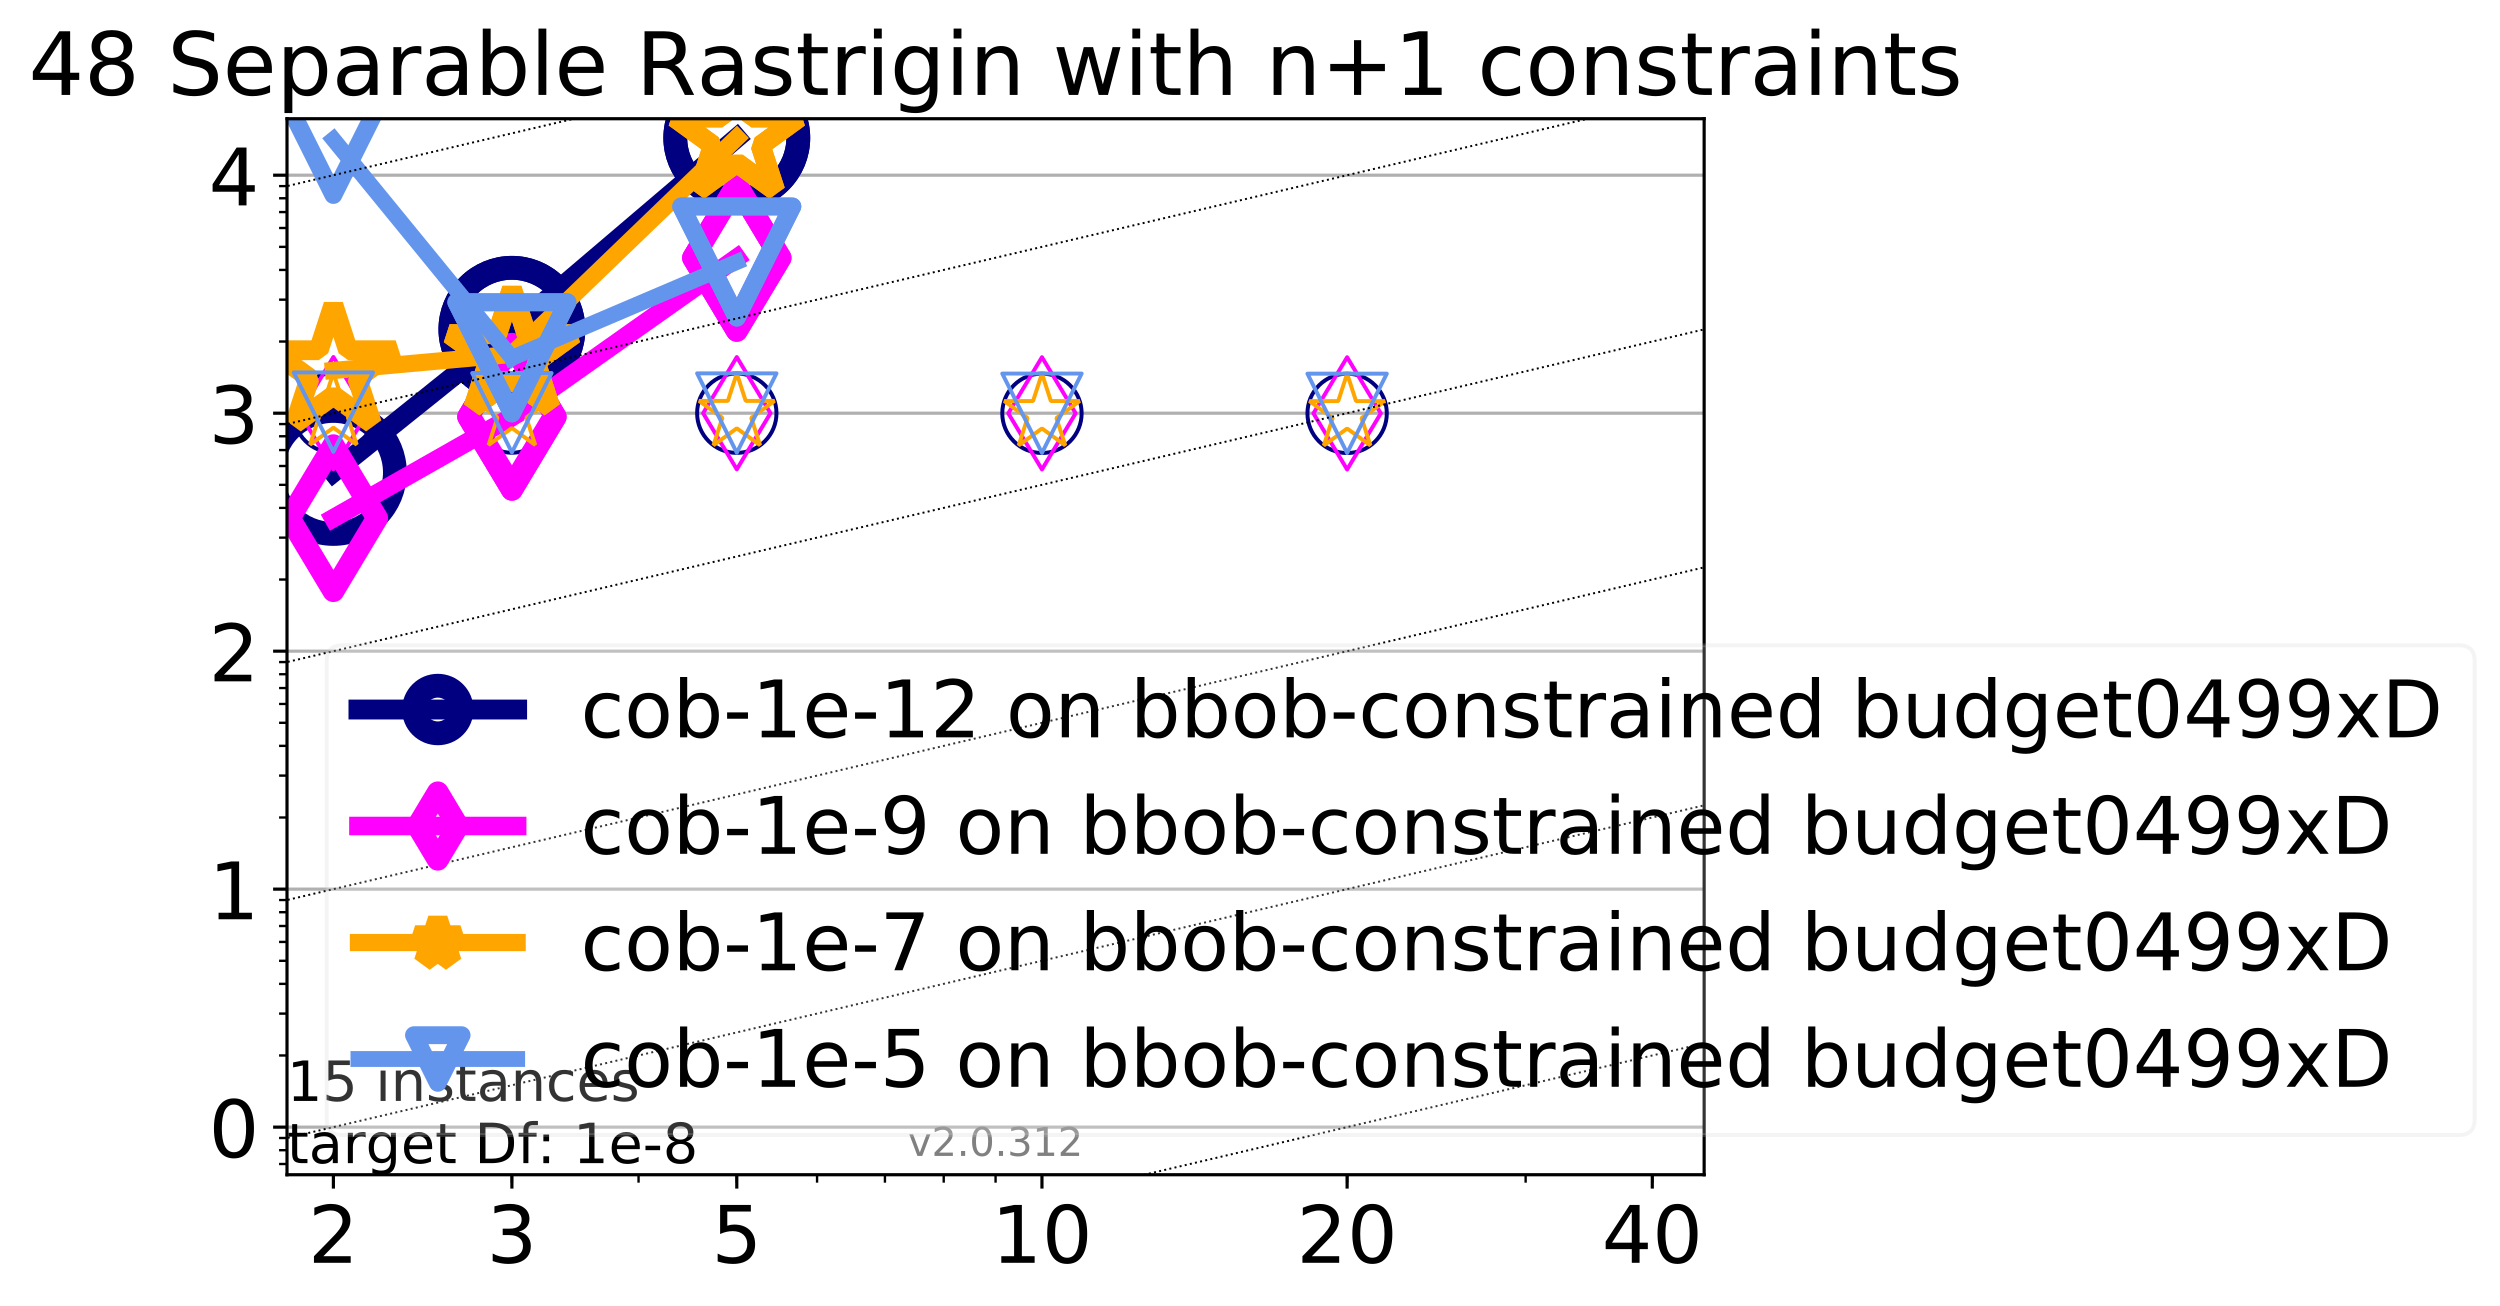 <?xml version="1.0" encoding="utf-8" standalone="no"?>
<!DOCTYPE svg PUBLIC "-//W3C//DTD SVG 1.1//EN"
  "http://www.w3.org/Graphics/SVG/1.1/DTD/svg11.dtd">
<!-- Created with matplotlib (http://matplotlib.org/) -->
<svg height="329pt" version="1.1" viewBox="0 0 630 329" width="630pt" xmlns="http://www.w3.org/2000/svg" xmlns:xlink="http://www.w3.org/1999/xlink">
 <defs>
  <style type="text/css">
*{stroke-linecap:butt;stroke-linejoin:round;}
  </style>
 </defs>
 <g id="figure_1">
  <g id="patch_1">
   <path d="M 0 329.585 
L 630.824 329.585 
L 630.824 0 
L 0 0 
z
" style="fill:#ffffff;"/>
  </g>
  <g id="axes_1">
   <g id="patch_2">
    <path d="M 72.324 296.029 
L 429.444 296.029 
L 429.444 29.917 
L 72.324 29.917 
z
" style="fill:#ffffff;"/>
   </g>
   <g id="matplotlib.axis_1">
    <g id="xtick_1">
     <g id="line2d_1">
      <defs>
       <path d="M 0 0 
L 0 3.5 
" id="m3b5ef3f540" style="stroke:#000000;stroke-width:0.8;"/>
      </defs>
      <g>
       <use style="stroke:#000000;stroke-width:0.8;" x="84.014" xlink:href="#m3b5ef3f540" y="296.029"/>
      </g>
     </g>
     <g id="text_1">
      <!-- 2 -->
      <defs>
       <path d="M 19.188 8.297 
L 53.609 8.297 
L 53.609 0 
L 7.328 0 
L 7.328 8.297 
Q 12.938 14.109 22.625 23.891 
Q 32.328 33.688 34.812 36.531 
Q 39.547 41.844 41.422 45.531 
Q 43.312 49.219 43.312 52.781 
Q 43.312 58.594 39.234 62.25 
Q 35.156 65.922 28.609 65.922 
Q 23.969 65.922 18.812 64.312 
Q 13.672 62.703 7.812 59.422 
L 7.812 69.391 
Q 13.766 71.781 18.938 73 
Q 24.125 74.219 28.422 74.219 
Q 39.75 74.219 46.484 68.547 
Q 53.219 62.891 53.219 53.422 
Q 53.219 48.922 51.531 44.891 
Q 49.859 40.875 45.406 35.406 
Q 44.188 33.984 37.641 27.219 
Q 31.109 20.453 19.188 8.297 
z
" id="DejaVuSans-32"/>
      </defs>
      <g transform="translate(77.651 318.225)scale(0.2 -0.2)">
       <use xlink:href="#DejaVuSans-32"/>
      </g>
     </g>
    </g>
    <g id="xtick_2">
     <g id="line2d_2">
      <g>
       <use style="stroke:#000000;stroke-width:0.8;" x="128.998" xlink:href="#m3b5ef3f540" y="296.029"/>
      </g>
     </g>
     <g id="text_2">
      <!-- 3 -->
      <defs>
       <path d="M 40.578 39.312 
Q 47.656 37.797 51.625 33 
Q 55.609 28.219 55.609 21.188 
Q 55.609 10.406 48.188 4.484 
Q 40.766 -1.422 27.094 -1.422 
Q 22.516 -1.422 17.656 -0.516 
Q 12.797 0.391 7.625 2.203 
L 7.625 11.719 
Q 11.719 9.328 16.594 8.109 
Q 21.484 6.891 26.812 6.891 
Q 36.078 6.891 40.938 10.547 
Q 45.797 14.203 45.797 21.188 
Q 45.797 27.641 41.281 31.266 
Q 36.766 34.906 28.719 34.906 
L 20.219 34.906 
L 20.219 43.016 
L 29.109 43.016 
Q 36.375 43.016 40.234 45.922 
Q 44.094 48.828 44.094 54.297 
Q 44.094 59.906 40.109 62.906 
Q 36.141 65.922 28.719 65.922 
Q 24.656 65.922 20.016 65.031 
Q 15.375 64.156 9.812 62.312 
L 9.812 71.094 
Q 15.438 72.656 20.344 73.438 
Q 25.25 74.219 29.594 74.219 
Q 40.828 74.219 47.359 69.109 
Q 53.906 64.016 53.906 55.328 
Q 53.906 49.266 50.438 45.094 
Q 46.969 40.922 40.578 39.312 
z
" id="DejaVuSans-33"/>
      </defs>
      <g transform="translate(122.636 318.225)scale(0.2 -0.2)">
       <use xlink:href="#DejaVuSans-33"/>
      </g>
     </g>
    </g>
    <g id="xtick_3">
     <g id="line2d_3">
      <g>
       <use style="stroke:#000000;stroke-width:0.8;" x="185.672" xlink:href="#m3b5ef3f540" y="296.029"/>
      </g>
     </g>
     <g id="text_3">
      <!-- 5 -->
      <defs>
       <path d="M 10.797 72.906 
L 49.516 72.906 
L 49.516 64.594 
L 19.828 64.594 
L 19.828 46.734 
Q 21.969 47.469 24.109 47.828 
Q 26.266 48.188 28.422 48.188 
Q 40.625 48.188 47.75 41.5 
Q 54.891 34.812 54.891 23.391 
Q 54.891 11.625 47.562 5.094 
Q 40.234 -1.422 26.906 -1.422 
Q 22.312 -1.422 17.547 -0.641 
Q 12.797 0.141 7.719 1.703 
L 7.719 11.625 
Q 12.109 9.234 16.797 8.062 
Q 21.484 6.891 26.703 6.891 
Q 35.156 6.891 40.078 11.328 
Q 45.016 15.766 45.016 23.391 
Q 45.016 31 40.078 35.438 
Q 35.156 39.891 26.703 39.891 
Q 22.75 39.891 18.812 39.016 
Q 14.891 38.141 10.797 36.281 
z
" id="DejaVuSans-35"/>
      </defs>
      <g transform="translate(179.31 318.225)scale(0.2 -0.2)">
       <use xlink:href="#DejaVuSans-35"/>
      </g>
     </g>
    </g>
    <g id="xtick_4">
     <g id="line2d_4">
      <g>
       <use style="stroke:#000000;stroke-width:0.8;" x="262.574" xlink:href="#m3b5ef3f540" y="296.029"/>
      </g>
     </g>
     <g id="text_4">
      <!-- 10 -->
      <defs>
       <path d="M 12.406 8.297 
L 28.516 8.297 
L 28.516 63.922 
L 10.984 60.406 
L 10.984 69.391 
L 28.422 72.906 
L 38.281 72.906 
L 38.281 8.297 
L 54.391 8.297 
L 54.391 0 
L 12.406 0 
z
" id="DejaVuSans-31"/>
       <path d="M 31.781 66.406 
Q 24.172 66.406 20.328 58.906 
Q 16.5 51.422 16.5 36.375 
Q 16.5 21.391 20.328 13.891 
Q 24.172 6.391 31.781 6.391 
Q 39.453 6.391 43.281 13.891 
Q 47.125 21.391 47.125 36.375 
Q 47.125 51.422 43.281 58.906 
Q 39.453 66.406 31.781 66.406 
z
M 31.781 74.219 
Q 44.047 74.219 50.516 64.516 
Q 56.984 54.828 56.984 36.375 
Q 56.984 17.969 50.516 8.266 
Q 44.047 -1.422 31.781 -1.422 
Q 19.531 -1.422 13.062 8.266 
Q 6.594 17.969 6.594 36.375 
Q 6.594 54.828 13.062 64.516 
Q 19.531 74.219 31.781 74.219 
z
" id="DejaVuSans-30"/>
      </defs>
      <g transform="translate(249.849 318.225)scale(0.2 -0.2)">
       <use xlink:href="#DejaVuSans-31"/>
       <use x="63.623" xlink:href="#DejaVuSans-30"/>
      </g>
     </g>
    </g>
    <g id="xtick_5">
     <g id="line2d_5">
      <g>
       <use style="stroke:#000000;stroke-width:0.8;" x="339.475" xlink:href="#m3b5ef3f540" y="296.029"/>
      </g>
     </g>
     <g id="text_5">
      <!-- 20 -->
      <g transform="translate(326.75 318.225)scale(0.2 -0.2)">
       <use xlink:href="#DejaVuSans-32"/>
       <use x="63.623" xlink:href="#DejaVuSans-30"/>
      </g>
     </g>
    </g>
    <g id="xtick_6">
     <g id="line2d_6">
      <g>
       <use style="stroke:#000000;stroke-width:0.8;" x="416.377" xlink:href="#m3b5ef3f540" y="296.029"/>
      </g>
     </g>
     <g id="text_6">
      <!-- 40 -->
      <defs>
       <path d="M 37.797 64.312 
L 12.891 25.391 
L 37.797 25.391 
z
M 35.203 72.906 
L 47.609 72.906 
L 47.609 25.391 
L 58.016 25.391 
L 58.016 17.188 
L 47.609 17.188 
L 47.609 0 
L 37.797 0 
L 37.797 17.188 
L 4.891 17.188 
L 4.891 26.703 
z
" id="DejaVuSans-34"/>
      </defs>
      <g transform="translate(403.652 318.225)scale(0.2 -0.2)">
       <use xlink:href="#DejaVuSans-34"/>
       <use x="63.623" xlink:href="#DejaVuSans-30"/>
      </g>
     </g>
    </g>
    <g id="xtick_7">
     <g id="line2d_7">
      <defs>
       <path d="M 0 0 
L 0 2 
" id="mfade510c46" style="stroke:#000000;stroke-width:0.6;"/>
      </defs>
      <g>
       <use style="stroke:#000000;stroke-width:0.6;" x="84.014" xlink:href="#mfade510c46" y="296.029"/>
      </g>
     </g>
    </g>
    <g id="xtick_8">
     <g id="line2d_8">
      <g>
       <use style="stroke:#000000;stroke-width:0.6;" x="128.998" xlink:href="#mfade510c46" y="296.029"/>
      </g>
     </g>
    </g>
    <g id="xtick_9">
     <g id="line2d_9">
      <g>
       <use style="stroke:#000000;stroke-width:0.6;" x="160.915" xlink:href="#mfade510c46" y="296.029"/>
      </g>
     </g>
    </g>
    <g id="xtick_10">
     <g id="line2d_10">
      <g>
       <use style="stroke:#000000;stroke-width:0.6;" x="185.672" xlink:href="#mfade510c46" y="296.029"/>
      </g>
     </g>
    </g>
    <g id="xtick_11">
     <g id="line2d_11">
      <g>
       <use style="stroke:#000000;stroke-width:0.6;" x="205.9" xlink:href="#mfade510c46" y="296.029"/>
      </g>
     </g>
    </g>
    <g id="xtick_12">
     <g id="line2d_12">
      <g>
       <use style="stroke:#000000;stroke-width:0.6;" x="223.002" xlink:href="#mfade510c46" y="296.029"/>
      </g>
     </g>
    </g>
    <g id="xtick_13">
     <g id="line2d_13">
      <g>
       <use style="stroke:#000000;stroke-width:0.6;" x="237.817" xlink:href="#mfade510c46" y="296.029"/>
      </g>
     </g>
    </g>
    <g id="xtick_14">
     <g id="line2d_14">
      <g>
       <use style="stroke:#000000;stroke-width:0.6;" x="250.884" xlink:href="#mfade510c46" y="296.029"/>
      </g>
     </g>
    </g>
    <g id="xtick_15">
     <g id="line2d_15">
      <g>
       <use style="stroke:#000000;stroke-width:0.6;" x="339.475" xlink:href="#mfade510c46" y="296.029"/>
      </g>
     </g>
    </g>
    <g id="xtick_16">
     <g id="line2d_16">
      <g>
       <use style="stroke:#000000;stroke-width:0.6;" x="384.46" xlink:href="#mfade510c46" y="296.029"/>
      </g>
     </g>
    </g>
    <g id="xtick_17">
     <g id="line2d_17">
      <g>
       <use style="stroke:#000000;stroke-width:0.6;" x="416.377" xlink:href="#mfade510c46" y="296.029"/>
      </g>
     </g>
    </g>
   </g>
   <g id="matplotlib.axis_2">
    <g id="ytick_1">
     <g id="line2d_18">
      <path clip-path="url(#pc9ab8a4ab2)" d="M 72.324 284.035 
L 429.444 284.035 
" style="fill:none;stroke:#b0b0b0;stroke-linecap:square;stroke-width:0.8;"/>
     </g>
     <g id="line2d_19">
      <defs>
       <path d="M 0 0 
L -3.5 0 
" id="m3a9246a549" style="stroke:#000000;stroke-width:0.8;"/>
      </defs>
      <g>
       <use style="stroke:#000000;stroke-width:0.8;" x="72.324" xlink:href="#m3a9246a549" y="284.035"/>
      </g>
     </g>
     <g id="text_7">
      <!-- 0 -->
      <g transform="translate(52.599 291.633)scale(0.2 -0.2)">
       <use xlink:href="#DejaVuSans-30"/>
      </g>
     </g>
    </g>
    <g id="ytick_2">
     <g id="line2d_20">
      <path clip-path="url(#pc9ab8a4ab2)" d="M 72.324 224.065 
L 429.444 224.065 
" style="fill:none;stroke:#b0b0b0;stroke-linecap:square;stroke-width:0.8;"/>
     </g>
     <g id="line2d_21">
      <g>
       <use style="stroke:#000000;stroke-width:0.8;" x="72.324" xlink:href="#m3a9246a549" y="224.065"/>
      </g>
     </g>
     <g id="text_8">
      <!-- 1 -->
      <g transform="translate(52.599 231.663)scale(0.2 -0.2)">
       <use xlink:href="#DejaVuSans-31"/>
      </g>
     </g>
    </g>
    <g id="ytick_3">
     <g id="line2d_22">
      <path clip-path="url(#pc9ab8a4ab2)" d="M 72.324 164.095 
L 429.444 164.095 
" style="fill:none;stroke:#b0b0b0;stroke-linecap:square;stroke-width:0.8;"/>
     </g>
     <g id="line2d_23">
      <g>
       <use style="stroke:#000000;stroke-width:0.8;" x="72.324" xlink:href="#m3a9246a549" y="164.095"/>
      </g>
     </g>
     <g id="text_9">
      <!-- 2 -->
      <g transform="translate(52.599 171.693)scale(0.2 -0.2)">
       <use xlink:href="#DejaVuSans-32"/>
      </g>
     </g>
    </g>
    <g id="ytick_4">
     <g id="line2d_24">
      <path clip-path="url(#pc9ab8a4ab2)" d="M 72.324 104.125 
L 429.444 104.125 
" style="fill:none;stroke:#b0b0b0;stroke-linecap:square;stroke-width:0.8;"/>
     </g>
     <g id="line2d_25">
      <g>
       <use style="stroke:#000000;stroke-width:0.8;" x="72.324" xlink:href="#m3a9246a549" y="104.125"/>
      </g>
     </g>
     <g id="text_10">
      <!-- 3 -->
      <g transform="translate(52.599 111.723)scale(0.2 -0.2)">
       <use xlink:href="#DejaVuSans-33"/>
      </g>
     </g>
    </g>
    <g id="ytick_5">
     <g id="line2d_26">
      <path clip-path="url(#pc9ab8a4ab2)" d="M 72.324 44.155 
L 429.444 44.155 
" style="fill:none;stroke:#b0b0b0;stroke-linecap:square;stroke-width:0.8;"/>
     </g>
     <g id="line2d_27">
      <g>
       <use style="stroke:#000000;stroke-width:0.8;" x="72.324" xlink:href="#m3a9246a549" y="44.155"/>
      </g>
     </g>
     <g id="text_11">
      <!-- 4 -->
      <g transform="translate(52.599 51.754)scale(0.2 -0.2)">
       <use xlink:href="#DejaVuSans-34"/>
      </g>
     </g>
    </g>
    <g id="ytick_6">
     <g id="line2d_28">
      <defs>
       <path d="M 0 0 
L -2 0 
" id="mf6cada65fc" style="stroke:#000000;stroke-width:0.6;"/>
      </defs>
      <g>
       <use style="stroke:#000000;stroke-width:0.6;" x="72.324" xlink:href="#mf6cada65fc" y="293.324"/>
      </g>
     </g>
    </g>
    <g id="ytick_7">
     <g id="line2d_29">
      <g>
       <use style="stroke:#000000;stroke-width:0.6;" x="72.324" xlink:href="#mf6cada65fc" y="289.846"/>
      </g>
     </g>
    </g>
    <g id="ytick_8">
     <g id="line2d_30">
      <g>
       <use style="stroke:#000000;stroke-width:0.6;" x="72.324" xlink:href="#mf6cada65fc" y="286.779"/>
      </g>
     </g>
    </g>
    <g id="ytick_9">
     <g id="line2d_31">
      <g>
       <use style="stroke:#000000;stroke-width:0.6;" x="72.324" xlink:href="#mf6cada65fc" y="265.982"/>
      </g>
     </g>
    </g>
    <g id="ytick_10">
     <g id="line2d_32">
      <g>
       <use style="stroke:#000000;stroke-width:0.6;" x="72.324" xlink:href="#mf6cada65fc" y="255.422"/>
      </g>
     </g>
    </g>
    <g id="ytick_11">
     <g id="line2d_33">
      <g>
       <use style="stroke:#000000;stroke-width:0.6;" x="72.324" xlink:href="#mf6cada65fc" y="247.929"/>
      </g>
     </g>
    </g>
    <g id="ytick_12">
     <g id="line2d_34">
      <g>
       <use style="stroke:#000000;stroke-width:0.6;" x="72.324" xlink:href="#mf6cada65fc" y="242.117"/>
      </g>
     </g>
    </g>
    <g id="ytick_13">
     <g id="line2d_35">
      <g>
       <use style="stroke:#000000;stroke-width:0.6;" x="72.324" xlink:href="#mf6cada65fc" y="237.369"/>
      </g>
     </g>
    </g>
    <g id="ytick_14">
     <g id="line2d_36">
      <g>
       <use style="stroke:#000000;stroke-width:0.6;" x="72.324" xlink:href="#mf6cada65fc" y="233.354"/>
      </g>
     </g>
    </g>
    <g id="ytick_15">
     <g id="line2d_37">
      <g>
       <use style="stroke:#000000;stroke-width:0.6;" x="72.324" xlink:href="#mf6cada65fc" y="229.876"/>
      </g>
     </g>
    </g>
    <g id="ytick_16">
     <g id="line2d_38">
      <g>
       <use style="stroke:#000000;stroke-width:0.6;" x="72.324" xlink:href="#mf6cada65fc" y="226.809"/>
      </g>
     </g>
    </g>
    <g id="ytick_17">
     <g id="line2d_39">
      <g>
       <use style="stroke:#000000;stroke-width:0.6;" x="72.324" xlink:href="#mf6cada65fc" y="206.012"/>
      </g>
     </g>
    </g>
    <g id="ytick_18">
     <g id="line2d_40">
      <g>
       <use style="stroke:#000000;stroke-width:0.6;" x="72.324" xlink:href="#mf6cada65fc" y="195.452"/>
      </g>
     </g>
    </g>
    <g id="ytick_19">
     <g id="line2d_41">
      <g>
       <use style="stroke:#000000;stroke-width:0.6;" x="72.324" xlink:href="#mf6cada65fc" y="187.959"/>
      </g>
     </g>
    </g>
    <g id="ytick_20">
     <g id="line2d_42">
      <g>
       <use style="stroke:#000000;stroke-width:0.6;" x="72.324" xlink:href="#mf6cada65fc" y="182.148"/>
      </g>
     </g>
    </g>
    <g id="ytick_21">
     <g id="line2d_43">
      <g>
       <use style="stroke:#000000;stroke-width:0.6;" x="72.324" xlink:href="#mf6cada65fc" y="177.399"/>
      </g>
     </g>
    </g>
    <g id="ytick_22">
     <g id="line2d_44">
      <g>
       <use style="stroke:#000000;stroke-width:0.6;" x="72.324" xlink:href="#mf6cada65fc" y="173.384"/>
      </g>
     </g>
    </g>
    <g id="ytick_23">
     <g id="line2d_45">
      <g>
       <use style="stroke:#000000;stroke-width:0.6;" x="72.324" xlink:href="#mf6cada65fc" y="169.907"/>
      </g>
     </g>
    </g>
    <g id="ytick_24">
     <g id="line2d_46">
      <g>
       <use style="stroke:#000000;stroke-width:0.6;" x="72.324" xlink:href="#mf6cada65fc" y="166.839"/>
      </g>
     </g>
    </g>
    <g id="ytick_25">
     <g id="line2d_47">
      <g>
       <use style="stroke:#000000;stroke-width:0.6;" x="72.324" xlink:href="#mf6cada65fc" y="146.042"/>
      </g>
     </g>
    </g>
    <g id="ytick_26">
     <g id="line2d_48">
      <g>
       <use style="stroke:#000000;stroke-width:0.6;" x="72.324" xlink:href="#mf6cada65fc" y="135.482"/>
      </g>
     </g>
    </g>
    <g id="ytick_27">
     <g id="line2d_49">
      <g>
       <use style="stroke:#000000;stroke-width:0.6;" x="72.324" xlink:href="#mf6cada65fc" y="127.989"/>
      </g>
     </g>
    </g>
    <g id="ytick_28">
     <g id="line2d_50">
      <g>
       <use style="stroke:#000000;stroke-width:0.6;" x="72.324" xlink:href="#mf6cada65fc" y="122.178"/>
      </g>
     </g>
    </g>
    <g id="ytick_29">
     <g id="line2d_51">
      <g>
       <use style="stroke:#000000;stroke-width:0.6;" x="72.324" xlink:href="#mf6cada65fc" y="117.429"/>
      </g>
     </g>
    </g>
    <g id="ytick_30">
     <g id="line2d_52">
      <g>
       <use style="stroke:#000000;stroke-width:0.6;" x="72.324" xlink:href="#mf6cada65fc" y="113.414"/>
      </g>
     </g>
    </g>
    <g id="ytick_31">
     <g id="line2d_53">
      <g>
       <use style="stroke:#000000;stroke-width:0.6;" x="72.324" xlink:href="#mf6cada65fc" y="109.937"/>
      </g>
     </g>
    </g>
    <g id="ytick_32">
     <g id="line2d_54">
      <g>
       <use style="stroke:#000000;stroke-width:0.6;" x="72.324" xlink:href="#mf6cada65fc" y="106.869"/>
      </g>
     </g>
    </g>
    <g id="ytick_33">
     <g id="line2d_55">
      <g>
       <use style="stroke:#000000;stroke-width:0.6;" x="72.324" xlink:href="#mf6cada65fc" y="86.072"/>
      </g>
     </g>
    </g>
    <g id="ytick_34">
     <g id="line2d_56">
      <g>
       <use style="stroke:#000000;stroke-width:0.6;" x="72.324" xlink:href="#mf6cada65fc" y="75.512"/>
      </g>
     </g>
    </g>
    <g id="ytick_35">
     <g id="line2d_57">
      <g>
       <use style="stroke:#000000;stroke-width:0.6;" x="72.324" xlink:href="#mf6cada65fc" y="68.019"/>
      </g>
     </g>
    </g>
    <g id="ytick_36">
     <g id="line2d_58">
      <g>
       <use style="stroke:#000000;stroke-width:0.6;" x="72.324" xlink:href="#mf6cada65fc" y="62.208"/>
      </g>
     </g>
    </g>
    <g id="ytick_37">
     <g id="line2d_59">
      <g>
       <use style="stroke:#000000;stroke-width:0.6;" x="72.324" xlink:href="#mf6cada65fc" y="57.459"/>
      </g>
     </g>
    </g>
    <g id="ytick_38">
     <g id="line2d_60">
      <g>
       <use style="stroke:#000000;stroke-width:0.6;" x="72.324" xlink:href="#mf6cada65fc" y="53.445"/>
      </g>
     </g>
    </g>
    <g id="ytick_39">
     <g id="line2d_61">
      <g>
       <use style="stroke:#000000;stroke-width:0.6;" x="72.324" xlink:href="#mf6cada65fc" y="49.967"/>
      </g>
     </g>
    </g>
    <g id="ytick_40">
     <g id="line2d_62">
      <g>
       <use style="stroke:#000000;stroke-width:0.6;" x="72.324" xlink:href="#mf6cada65fc" y="46.899"/>
      </g>
     </g>
    </g>
   </g>
   <g id="line2d_63">
    <path clip-path="url(#pc9ab8a4ab2)" d="M 84.014 119.056 
L 128.998 82.987 
" style="fill:none;stroke:#000080;stroke-linecap:square;stroke-width:5;"/>
    <defs>
     <path d="M 0 15.5 
C 4.111 15.5 8.053 13.867 10.96 10.96 
C 13.867 8.053 15.5 4.111 15.5 0 
C 15.5 -4.111 13.867 -8.053 10.96 -10.96 
C 8.053 -13.867 4.111 -15.5 0 -15.5 
C -4.111 -15.5 -8.053 -13.867 -10.96 -10.96 
C -13.867 -8.053 -15.5 -4.111 -15.5 0 
C -15.5 4.111 -13.867 8.053 -10.96 10.96 
C -8.053 13.867 -4.111 15.5 0 15.5 
z
" id="mb103b123e3" style="stroke:#000080;stroke-width:6;"/>
    </defs>
    <g clip-path="url(#pc9ab8a4ab2)">
     <use style="fill:none;stroke:#000080;stroke-width:6;" x="84.014" xlink:href="#mb103b123e3" y="119.056"/>
     <use style="fill:none;stroke:#000080;stroke-width:6;" x="128.998" xlink:href="#mb103b123e3" y="82.987"/>
    </g>
   </g>
   <g id="line2d_64">
    <path clip-path="url(#pc9ab8a4ab2)" d="M 128.998 82.987 
L 185.672 34.737 
" style="fill:none;stroke:#000080;stroke-linecap:square;stroke-width:5;"/>
    <g clip-path="url(#pc9ab8a4ab2)">
     <use style="fill:none;stroke:#000080;stroke-width:6;" x="128.998" xlink:href="#mb103b123e3" y="82.987"/>
     <use style="fill:none;stroke:#000080;stroke-width:6;" x="185.672" xlink:href="#mb103b123e3" y="34.737"/>
    </g>
   </g>
   <g id="line2d_65">
    <path clip-path="url(#pc9ab8a4ab2)" d="M 185.672 34.737 
" style="fill:none;stroke:#000080;stroke-linecap:square;stroke-width:5;"/>
    <g clip-path="url(#pc9ab8a4ab2)">
     <use style="fill:none;stroke:#000080;stroke-width:6;" x="185.672" xlink:href="#mb103b123e3" y="34.737"/>
    </g>
   </g>
   <g id="line2d_66"/>
   <g id="line2d_67">
    <defs>
     <path d="M 0 10 
C 2.652 10 5.196 8.946 7.071 7.071 
C 8.946 5.196 10 2.652 10 0 
C 10 -2.652 8.946 -5.196 7.071 -7.071 
C 5.196 -8.946 2.652 -10 0 -10 
C -2.652 -10 -5.196 -8.946 -7.071 -7.071 
C -8.946 -5.196 -10 -2.652 -10 0 
C -10 2.652 -8.946 5.196 -7.071 7.071 
C -5.196 8.946 -2.652 10 0 10 
z
" id="m87e442cb11" style="stroke:#000080;"/>
    </defs>
    <g clip-path="url(#pc9ab8a4ab2)">
     <use style="fill:none;stroke:#000080;" x="84.014" xlink:href="#m87e442cb11" y="104.047"/>
     <use style="fill:none;stroke:#000080;" x="128.998" xlink:href="#m87e442cb11" y="104.09"/>
     <use style="fill:none;stroke:#000080;" x="185.672" xlink:href="#m87e442cb11" y="104.125"/>
     <use style="fill:none;stroke:#000080;" x="262.574" xlink:href="#m87e442cb11" y="104.156"/>
     <use style="fill:none;stroke:#000080;" x="339.475" xlink:href="#m87e442cb11" y="104.169"/>
    </g>
   </g>
   <g id="line2d_68">
    <path clip-path="url(#pc9ab8a4ab2)" d="M 84.014 130.576 
L 128.998 105.033 
" style="fill:none;stroke:#ff00ff;stroke-linecap:square;stroke-width:4.667;"/>
    <defs>
     <path d="M -0 18.385 
L 11.031 0 
L 0 -18.385 
L -11.031 -0 
z
" id="madfab40920" style="stroke:#ff00ff;stroke-linejoin:miter;stroke-width:5.5;"/>
    </defs>
    <g clip-path="url(#pc9ab8a4ab2)">
     <use style="fill:none;stroke:#ff00ff;stroke-linejoin:miter;stroke-width:5.5;" x="84.014" xlink:href="#madfab40920" y="130.576"/>
     <use style="fill:none;stroke:#ff00ff;stroke-linejoin:miter;stroke-width:5.5;" x="128.998" xlink:href="#madfab40920" y="105.033"/>
    </g>
   </g>
   <g id="line2d_69">
    <path clip-path="url(#pc9ab8a4ab2)" d="M 128.998 105.033 
L 185.672 64.981 
" style="fill:none;stroke:#ff00ff;stroke-linecap:square;stroke-width:4.667;"/>
    <g clip-path="url(#pc9ab8a4ab2)">
     <use style="fill:none;stroke:#ff00ff;stroke-linejoin:miter;stroke-width:5.5;" x="128.998" xlink:href="#madfab40920" y="105.033"/>
     <use style="fill:none;stroke:#ff00ff;stroke-linejoin:miter;stroke-width:5.5;" x="185.672" xlink:href="#madfab40920" y="64.981"/>
    </g>
   </g>
   <g id="line2d_70">
    <path clip-path="url(#pc9ab8a4ab2)" d="M 185.672 64.981 
" style="fill:none;stroke:#ff00ff;stroke-linecap:square;stroke-width:4.667;"/>
    <g clip-path="url(#pc9ab8a4ab2)">
     <use style="fill:none;stroke:#ff00ff;stroke-linejoin:miter;stroke-width:5.5;" x="185.672" xlink:href="#madfab40920" y="64.981"/>
    </g>
   </g>
   <g id="line2d_71"/>
   <g id="line2d_72">
    <defs>
     <path d="M -0 14.142 
L 8.485 0 
L -0 -14.142 
L -8.485 -0 
z
" id="m7838b440f0" style="stroke:#ff00ff;stroke-linejoin:miter;"/>
    </defs>
    <g clip-path="url(#pc9ab8a4ab2)">
     <use style="fill:none;stroke:#ff00ff;stroke-linejoin:miter;" x="84.014" xlink:href="#m7838b440f0" y="104.112"/>
     <use style="fill:none;stroke:#ff00ff;stroke-linejoin:miter;" x="128.998" xlink:href="#m7838b440f0" y="104.073"/>
     <use style="fill:none;stroke:#ff00ff;stroke-linejoin:miter;" x="185.672" xlink:href="#m7838b440f0" y="104.125"/>
     <use style="fill:none;stroke:#ff00ff;stroke-linejoin:miter;" x="262.574" xlink:href="#m7838b440f0" y="104.154"/>
     <use style="fill:none;stroke:#ff00ff;stroke-linejoin:miter;" x="339.475" xlink:href="#m7838b440f0" y="104.168"/>
    </g>
   </g>
   <g id="line2d_73">
    <path clip-path="url(#pc9ab8a4ab2)" d="M 84.014 93.36 
L 128.998 89.3 
" style="fill:none;stroke:#ffa500;stroke-linecap:square;stroke-width:4.333;"/>
    <defs>
     <path d="M 0 -16.5 
L -3.704 -5.099 
L -15.692 -5.099 
L -5.994 1.948 
L -9.698 13.349 
L -0 6.302 
L 9.698 13.349 
L 5.994 1.948 
L 15.692 -5.099 
L 3.704 -5.099 
z
" id="m1991f9fa0e" style="stroke:#ffa500;stroke-linejoin:bevel;stroke-width:5;"/>
    </defs>
    <g clip-path="url(#pc9ab8a4ab2)">
     <use style="fill:none;stroke:#ffa500;stroke-linejoin:bevel;stroke-width:5;" x="84.014" xlink:href="#m1991f9fa0e" y="93.36"/>
     <use style="fill:none;stroke:#ffa500;stroke-linejoin:bevel;stroke-width:5;" x="128.998" xlink:href="#m1991f9fa0e" y="89.3"/>
    </g>
   </g>
   <g id="line2d_74">
    <path clip-path="url(#pc9ab8a4ab2)" d="M 128.998 89.3 
L 185.672 34.71 
" style="fill:none;stroke:#ffa500;stroke-linecap:square;stroke-width:4.333;"/>
    <g clip-path="url(#pc9ab8a4ab2)">
     <use style="fill:none;stroke:#ffa500;stroke-linejoin:bevel;stroke-width:5;" x="128.998" xlink:href="#m1991f9fa0e" y="89.3"/>
     <use style="fill:none;stroke:#ffa500;stroke-linejoin:bevel;stroke-width:5;" x="185.672" xlink:href="#m1991f9fa0e" y="34.71"/>
    </g>
   </g>
   <g id="line2d_75">
    <path clip-path="url(#pc9ab8a4ab2)" d="M 185.672 34.71 
" style="fill:none;stroke:#ffa500;stroke-linecap:square;stroke-width:4.333;"/>
    <g clip-path="url(#pc9ab8a4ab2)">
     <use style="fill:none;stroke:#ffa500;stroke-linejoin:bevel;stroke-width:5;" x="185.672" xlink:href="#m1991f9fa0e" y="34.71"/>
    </g>
   </g>
   <g id="line2d_76"/>
   <g id="line2d_77">
    <defs>
     <path d="M 0 -10 
L -2.245 -3.09 
L -9.511 -3.09 
L -3.633 1.18 
L -5.878 8.09 
L -0 3.82 
L 5.878 8.09 
L 3.633 1.18 
L 9.511 -3.09 
L 2.245 -3.09 
z
" id="m40c579eceb" style="stroke:#ffa500;stroke-linejoin:bevel;"/>
    </defs>
    <g clip-path="url(#pc9ab8a4ab2)">
     <use style="fill:none;stroke:#ffa500;stroke-linejoin:bevel;" x="84.014" xlink:href="#m40c579eceb" y="103.956"/>
     <use style="fill:none;stroke:#ffa500;stroke-linejoin:bevel;" x="128.998" xlink:href="#m40c579eceb" y="104.047"/>
     <use style="fill:none;stroke:#ffa500;stroke-linejoin:bevel;" x="185.672" xlink:href="#m40c579eceb" y="104.115"/>
     <use style="fill:none;stroke:#ffa500;stroke-linejoin:bevel;" x="262.574" xlink:href="#m40c579eceb" y="104.151"/>
     <use style="fill:none;stroke:#ffa500;stroke-linejoin:bevel;" x="339.475" xlink:href="#m40c579eceb" y="104.168"/>
    </g>
   </g>
   <g id="line2d_78">
    <path clip-path="url(#pc9ab8a4ab2)" d="M 84.014 35.136 
L 128.998 90.177 
" style="fill:none;stroke:#6495ed;stroke-linecap:square;stroke-width:4;"/>
    <defs>
     <path d="M -0 14 
L 14 -14 
L -14 -14 
z
" id="m00fd0b0b75" style="stroke:#6495ed;stroke-linejoin:miter;stroke-width:4.5;"/>
    </defs>
    <g clip-path="url(#pc9ab8a4ab2)">
     <use style="fill:none;stroke:#6495ed;stroke-linejoin:miter;stroke-width:4.5;" x="84.014" xlink:href="#m00fd0b0b75" y="35.136"/>
     <use style="fill:none;stroke:#6495ed;stroke-linejoin:miter;stroke-width:4.5;" x="128.998" xlink:href="#m00fd0b0b75" y="90.177"/>
    </g>
   </g>
   <g id="line2d_79">
    <path clip-path="url(#pc9ab8a4ab2)" d="M 128.998 90.177 
L 185.672 66.031 
" style="fill:none;stroke:#6495ed;stroke-linecap:square;stroke-width:4;"/>
    <g clip-path="url(#pc9ab8a4ab2)">
     <use style="fill:none;stroke:#6495ed;stroke-linejoin:miter;stroke-width:4.5;" x="128.998" xlink:href="#m00fd0b0b75" y="90.177"/>
     <use style="fill:none;stroke:#6495ed;stroke-linejoin:miter;stroke-width:4.5;" x="185.672" xlink:href="#m00fd0b0b75" y="66.031"/>
    </g>
   </g>
   <g id="line2d_80">
    <path clip-path="url(#pc9ab8a4ab2)" d="M 185.672 66.031 
" style="fill:none;stroke:#6495ed;stroke-linecap:square;stroke-width:4;"/>
    <g clip-path="url(#pc9ab8a4ab2)">
     <use style="fill:none;stroke:#6495ed;stroke-linejoin:miter;stroke-width:4.5;" x="185.672" xlink:href="#m00fd0b0b75" y="66.031"/>
    </g>
   </g>
   <g id="line2d_81"/>
   <g id="line2d_82">
    <defs>
     <path d="M -0 10 
L 10 -10 
L -10 -10 
z
" id="m3475cd87e4" style="stroke:#6495ed;stroke-linejoin:miter;"/>
    </defs>
    <g clip-path="url(#pc9ab8a4ab2)">
     <use style="fill:none;stroke:#6495ed;stroke-linejoin:miter;" x="84.014" xlink:href="#m3475cd87e4" y="103.853"/>
     <use style="fill:none;stroke:#6495ed;stroke-linejoin:miter;" x="128.998" xlink:href="#m3475cd87e4" y="104.012"/>
     <use style="fill:none;stroke:#6495ed;stroke-linejoin:miter;" x="185.672" xlink:href="#m3475cd87e4" y="104.089"/>
     <use style="fill:none;stroke:#6495ed;stroke-linejoin:miter;" x="262.574" xlink:href="#m3475cd87e4" y="104.141"/>
     <use style="fill:none;stroke:#6495ed;stroke-linejoin:miter;" x="339.475" xlink:href="#m3475cd87e4" y="104.164"/>
    </g>
   </g>
   <g id="line2d_83"/>
   <g id="line2d_84">
    <path clip-path="url(#pc9ab8a4ab2)" d="M 141.179 330.585 
L 631.824 215.405 
" style="fill:none;stroke:#000000;stroke-dasharray:0.5,0.825;stroke-dashoffset:0;stroke-width:0.5;"/>
   </g>
   <g id="line2d_85">
    <path clip-path="url(#pc9ab8a4ab2)" d="M -1 303.992 
L 631.824 155.435 
" style="fill:none;stroke:#000000;stroke-dasharray:0.5,0.825;stroke-dashoffset:0;stroke-width:0.5;"/>
   </g>
   <g id="line2d_86">
    <path clip-path="url(#pc9ab8a4ab2)" d="M -1 244.022 
L 631.824 95.466 
" style="fill:none;stroke:#000000;stroke-dasharray:0.5,0.825;stroke-dashoffset:0;stroke-width:0.5;"/>
   </g>
   <g id="line2d_87">
    <path clip-path="url(#pc9ab8a4ab2)" d="M -1 184.052 
L 631.824 35.496 
" style="fill:none;stroke:#000000;stroke-dasharray:0.5,0.825;stroke-dashoffset:0;stroke-width:0.5;"/>
   </g>
   <g id="line2d_88">
    <path clip-path="url(#pc9ab8a4ab2)" d="M -1 124.082 
L 531.828 -1 
" style="fill:none;stroke:#000000;stroke-dasharray:0.5,0.825;stroke-dashoffset:0;stroke-width:0.5;"/>
   </g>
   <g id="line2d_89">
    <path clip-path="url(#pc9ab8a4ab2)" d="M -1 64.112 
L 276.367 -1 
" style="fill:none;stroke:#000000;stroke-dasharray:0.5,0.825;stroke-dashoffset:0;stroke-width:0.5;"/>
   </g>
   <g id="line2d_90">
    <path clip-path="url(#pc9ab8a4ab2)" d="M -1 4.142 
L 20.905 -1 
" style="fill:none;stroke:#000000;stroke-dasharray:0.5,0.825;stroke-dashoffset:0;stroke-width:0.5;"/>
   </g>
   <g id="line2d_91">
    <path clip-path="url(#pc9ab8a4ab2)" style="fill:none;stroke:#000000;stroke-dasharray:0.5,0.825;stroke-dashoffset:0;stroke-width:0.5;"/>
   </g>
   <g id="line2d_92">
    <path clip-path="url(#pc9ab8a4ab2)" style="fill:none;stroke:#000000;stroke-dasharray:0.5,0.825;stroke-dashoffset:0;stroke-width:0.5;"/>
   </g>
   <g id="patch_3">
    <path d="M 72.324 296.029 
L 72.324 29.917 
" style="fill:none;stroke:#000000;stroke-linecap:square;stroke-linejoin:miter;stroke-width:0.8;"/>
   </g>
   <g id="patch_4">
    <path d="M 429.444 296.029 
L 429.444 29.917 
" style="fill:none;stroke:#000000;stroke-linecap:square;stroke-linejoin:miter;stroke-width:0.8;"/>
   </g>
   <g id="patch_5">
    <path d="M 72.324 296.029 
L 429.444 296.029 
" style="fill:none;stroke:#000000;stroke-linecap:square;stroke-linejoin:miter;stroke-width:0.8;"/>
   </g>
   <g id="patch_6">
    <path d="M 72.324 29.917 
L 429.444 29.917 
" style="fill:none;stroke:#000000;stroke-linecap:square;stroke-linejoin:miter;stroke-width:0.8;"/>
   </g>
   <g id="text_12">
    <!-- 15 instances -->
    <defs>
     <path id="DejaVuSans-20"/>
     <path d="M 9.422 54.688 
L 18.406 54.688 
L 18.406 0 
L 9.422 0 
z
M 9.422 75.984 
L 18.406 75.984 
L 18.406 64.594 
L 9.422 64.594 
z
" id="DejaVuSans-69"/>
     <path d="M 54.891 33.016 
L 54.891 0 
L 45.906 0 
L 45.906 32.719 
Q 45.906 40.484 42.875 44.328 
Q 39.844 48.188 33.797 48.188 
Q 26.516 48.188 22.312 43.547 
Q 18.109 38.922 18.109 30.906 
L 18.109 0 
L 9.078 0 
L 9.078 54.688 
L 18.109 54.688 
L 18.109 46.188 
Q 21.344 51.125 25.703 53.562 
Q 30.078 56 35.797 56 
Q 45.219 56 50.047 50.172 
Q 54.891 44.344 54.891 33.016 
z
" id="DejaVuSans-6e"/>
     <path d="M 44.281 53.078 
L 44.281 44.578 
Q 40.484 46.531 36.375 47.5 
Q 32.281 48.484 27.875 48.484 
Q 21.188 48.484 17.844 46.438 
Q 14.5 44.391 14.5 40.281 
Q 14.5 37.156 16.891 35.375 
Q 19.281 33.594 26.516 31.984 
L 29.594 31.297 
Q 39.156 29.25 43.188 25.516 
Q 47.219 21.781 47.219 15.094 
Q 47.219 7.469 41.188 3.016 
Q 35.156 -1.422 24.609 -1.422 
Q 20.219 -1.422 15.453 -0.562 
Q 10.688 0.297 5.422 2 
L 5.422 11.281 
Q 10.406 8.688 15.234 7.391 
Q 20.062 6.109 24.812 6.109 
Q 31.156 6.109 34.562 8.281 
Q 37.984 10.453 37.984 14.406 
Q 37.984 18.062 35.516 20.016 
Q 33.062 21.969 24.703 23.781 
L 21.578 24.516 
Q 13.234 26.266 9.516 29.906 
Q 5.812 33.547 5.812 39.891 
Q 5.812 47.609 11.281 51.797 
Q 16.75 56 26.812 56 
Q 31.781 56 36.172 55.266 
Q 40.578 54.547 44.281 53.078 
z
" id="DejaVuSans-73"/>
     <path d="M 18.312 70.219 
L 18.312 54.688 
L 36.812 54.688 
L 36.812 47.703 
L 18.312 47.703 
L 18.312 18.016 
Q 18.312 11.328 20.141 9.422 
Q 21.969 7.516 27.594 7.516 
L 36.812 7.516 
L 36.812 0 
L 27.594 0 
Q 17.188 0 13.234 3.875 
Q 9.281 7.766 9.281 18.016 
L 9.281 47.703 
L 2.688 47.703 
L 2.688 54.688 
L 9.281 54.688 
L 9.281 70.219 
z
" id="DejaVuSans-74"/>
     <path d="M 34.281 27.484 
Q 23.391 27.484 19.188 25 
Q 14.984 22.516 14.984 16.5 
Q 14.984 11.719 18.141 8.906 
Q 21.297 6.109 26.703 6.109 
Q 34.188 6.109 38.703 11.406 
Q 43.219 16.703 43.219 25.484 
L 43.219 27.484 
z
M 52.203 31.203 
L 52.203 0 
L 43.219 0 
L 43.219 8.297 
Q 40.141 3.328 35.547 0.953 
Q 30.953 -1.422 24.312 -1.422 
Q 15.922 -1.422 10.953 3.297 
Q 6 8.016 6 15.922 
Q 6 25.141 12.172 29.828 
Q 18.359 34.516 30.609 34.516 
L 43.219 34.516 
L 43.219 35.406 
Q 43.219 41.609 39.141 45 
Q 35.062 48.391 27.688 48.391 
Q 23 48.391 18.547 47.266 
Q 14.109 46.141 10.016 43.891 
L 10.016 52.203 
Q 14.938 54.109 19.578 55.047 
Q 24.219 56 28.609 56 
Q 40.484 56 46.344 49.844 
Q 52.203 43.703 52.203 31.203 
z
" id="DejaVuSans-61"/>
     <path d="M 48.781 52.594 
L 48.781 44.188 
Q 44.969 46.297 41.141 47.344 
Q 37.312 48.391 33.406 48.391 
Q 24.656 48.391 19.812 42.844 
Q 14.984 37.312 14.984 27.297 
Q 14.984 17.281 19.812 11.734 
Q 24.656 6.203 33.406 6.203 
Q 37.312 6.203 41.141 7.25 
Q 44.969 8.297 48.781 10.406 
L 48.781 2.094 
Q 45.016 0.344 40.984 -0.531 
Q 36.969 -1.422 32.422 -1.422 
Q 20.062 -1.422 12.781 6.344 
Q 5.516 14.109 5.516 27.297 
Q 5.516 40.672 12.859 48.328 
Q 20.219 56 33.016 56 
Q 37.156 56 41.109 55.141 
Q 45.062 54.297 48.781 52.594 
z
" id="DejaVuSans-63"/>
     <path d="M 56.203 29.594 
L 56.203 25.203 
L 14.891 25.203 
Q 15.484 15.922 20.484 11.062 
Q 25.484 6.203 34.422 6.203 
Q 39.594 6.203 44.453 7.469 
Q 49.312 8.734 54.109 11.281 
L 54.109 2.781 
Q 49.266 0.734 44.188 -0.344 
Q 39.109 -1.422 33.891 -1.422 
Q 20.797 -1.422 13.156 6.188 
Q 5.516 13.812 5.516 26.812 
Q 5.516 40.234 12.766 48.109 
Q 20.016 56 32.328 56 
Q 43.359 56 49.781 48.891 
Q 56.203 41.797 56.203 29.594 
z
M 47.219 32.234 
Q 47.125 39.594 43.094 43.984 
Q 39.062 48.391 32.422 48.391 
Q 24.906 48.391 20.391 44.141 
Q 15.875 39.891 15.188 32.172 
z
" id="DejaVuSans-65"/>
    </defs>
    <g transform="translate(72.324 277.44)scale(0.14 -0.14)">
     <use xlink:href="#DejaVuSans-31"/>
     <use x="63.623" xlink:href="#DejaVuSans-35"/>
     <use x="127.246" xlink:href="#DejaVuSans-20"/>
     <use x="159.033" xlink:href="#DejaVuSans-69"/>
     <use x="186.816" xlink:href="#DejaVuSans-6e"/>
     <use x="250.195" xlink:href="#DejaVuSans-73"/>
     <use x="302.295" xlink:href="#DejaVuSans-74"/>
     <use x="341.504" xlink:href="#DejaVuSans-61"/>
     <use x="402.783" xlink:href="#DejaVuSans-6e"/>
     <use x="466.162" xlink:href="#DejaVuSans-63"/>
     <use x="521.143" xlink:href="#DejaVuSans-65"/>
     <use x="582.666" xlink:href="#DejaVuSans-73"/>
    </g>
    <!-- target Df: 1e-8 -->
    <defs>
     <path d="M 41.109 46.297 
Q 39.594 47.172 37.812 47.578 
Q 36.031 48 33.891 48 
Q 26.266 48 22.188 43.047 
Q 18.109 38.094 18.109 28.812 
L 18.109 0 
L 9.078 0 
L 9.078 54.688 
L 18.109 54.688 
L 18.109 46.188 
Q 20.953 51.172 25.484 53.578 
Q 30.031 56 36.531 56 
Q 37.453 56 38.578 55.875 
Q 39.703 55.766 41.062 55.516 
z
" id="DejaVuSans-72"/>
     <path d="M 45.406 27.984 
Q 45.406 37.75 41.375 43.109 
Q 37.359 48.484 30.078 48.484 
Q 22.859 48.484 18.828 43.109 
Q 14.797 37.75 14.797 27.984 
Q 14.797 18.266 18.828 12.891 
Q 22.859 7.516 30.078 7.516 
Q 37.359 7.516 41.375 12.891 
Q 45.406 18.266 45.406 27.984 
z
M 54.391 6.781 
Q 54.391 -7.172 48.188 -13.984 
Q 42 -20.797 29.203 -20.797 
Q 24.469 -20.797 20.266 -20.094 
Q 16.062 -19.391 12.109 -17.922 
L 12.109 -9.188 
Q 16.062 -11.328 19.922 -12.344 
Q 23.781 -13.375 27.781 -13.375 
Q 36.625 -13.375 41.016 -8.766 
Q 45.406 -4.156 45.406 5.172 
L 45.406 9.625 
Q 42.625 4.781 38.281 2.391 
Q 33.938 0 27.875 0 
Q 17.828 0 11.672 7.656 
Q 5.516 15.328 5.516 27.984 
Q 5.516 40.672 11.672 48.328 
Q 17.828 56 27.875 56 
Q 33.938 56 38.281 53.609 
Q 42.625 51.219 45.406 46.391 
L 45.406 54.688 
L 54.391 54.688 
z
" id="DejaVuSans-67"/>
     <path d="M 19.672 64.797 
L 19.672 8.109 
L 31.594 8.109 
Q 46.688 8.109 53.688 14.938 
Q 60.688 21.781 60.688 36.531 
Q 60.688 51.172 53.688 57.984 
Q 46.688 64.797 31.594 64.797 
z
M 9.812 72.906 
L 30.078 72.906 
Q 51.266 72.906 61.172 64.094 
Q 71.094 55.281 71.094 36.531 
Q 71.094 17.672 61.125 8.828 
Q 51.172 0 30.078 0 
L 9.812 0 
z
" id="DejaVuSans-44"/>
     <path d="M 37.109 75.984 
L 37.109 68.5 
L 28.516 68.5 
Q 23.688 68.5 21.797 66.547 
Q 19.922 64.594 19.922 59.516 
L 19.922 54.688 
L 34.719 54.688 
L 34.719 47.703 
L 19.922 47.703 
L 19.922 0 
L 10.891 0 
L 10.891 47.703 
L 2.297 47.703 
L 2.297 54.688 
L 10.891 54.688 
L 10.891 58.5 
Q 10.891 67.625 15.141 71.797 
Q 19.391 75.984 28.609 75.984 
z
" id="DejaVuSans-66"/>
     <path d="M 11.719 12.406 
L 22.016 12.406 
L 22.016 0 
L 11.719 0 
z
M 11.719 51.703 
L 22.016 51.703 
L 22.016 39.312 
L 11.719 39.312 
z
" id="DejaVuSans-3a"/>
     <path d="M 4.891 31.391 
L 31.203 31.391 
L 31.203 23.391 
L 4.891 23.391 
z
" id="DejaVuSans-2d"/>
     <path d="M 31.781 34.625 
Q 24.75 34.625 20.719 30.859 
Q 16.703 27.094 16.703 20.516 
Q 16.703 13.922 20.719 10.156 
Q 24.75 6.391 31.781 6.391 
Q 38.812 6.391 42.859 10.172 
Q 46.922 13.969 46.922 20.516 
Q 46.922 27.094 42.891 30.859 
Q 38.875 34.625 31.781 34.625 
z
M 21.922 38.812 
Q 15.578 40.375 12.031 44.719 
Q 8.5 49.078 8.5 55.328 
Q 8.5 64.062 14.719 69.141 
Q 20.953 74.219 31.781 74.219 
Q 42.672 74.219 48.875 69.141 
Q 55.078 64.062 55.078 55.328 
Q 55.078 49.078 51.531 44.719 
Q 48 40.375 41.703 38.812 
Q 48.828 37.156 52.797 32.312 
Q 56.781 27.484 56.781 20.516 
Q 56.781 9.906 50.312 4.234 
Q 43.844 -1.422 31.781 -1.422 
Q 19.734 -1.422 13.25 4.234 
Q 6.781 9.906 6.781 20.516 
Q 6.781 27.484 10.781 32.312 
Q 14.797 37.156 21.922 38.812 
z
M 18.312 54.391 
Q 18.312 48.734 21.844 45.562 
Q 25.391 42.391 31.781 42.391 
Q 38.141 42.391 41.719 45.562 
Q 45.312 48.734 45.312 54.391 
Q 45.312 60.062 41.719 63.234 
Q 38.141 66.406 31.781 66.406 
Q 25.391 66.406 21.844 63.234 
Q 18.312 60.062 18.312 54.391 
z
" id="DejaVuSans-38"/>
    </defs>
    <g transform="translate(72.324 293.117)scale(0.14 -0.14)">
     <use xlink:href="#DejaVuSans-74"/>
     <use x="39.209" xlink:href="#DejaVuSans-61"/>
     <use x="100.488" xlink:href="#DejaVuSans-72"/>
     <use x="141.586" xlink:href="#DejaVuSans-67"/>
     <use x="205.062" xlink:href="#DejaVuSans-65"/>
     <use x="266.586" xlink:href="#DejaVuSans-74"/>
     <use x="305.795" xlink:href="#DejaVuSans-20"/>
     <use x="337.582" xlink:href="#DejaVuSans-44"/>
     <use x="414.584" xlink:href="#DejaVuSans-66"/>
     <use x="449.742" xlink:href="#DejaVuSans-3a"/>
     <use x="483.434" xlink:href="#DejaVuSans-20"/>
     <use x="515.221" xlink:href="#DejaVuSans-31"/>
     <use x="578.844" xlink:href="#DejaVuSans-65"/>
     <use x="640.367" xlink:href="#DejaVuSans-2d"/>
     <use x="676.451" xlink:href="#DejaVuSans-38"/>
    </g>
   </g>
   <g id="text_13">
    <!-- v2.0.312 -->
    <defs>
     <path d="M 2.984 54.688 
L 12.5 54.688 
L 29.594 8.797 
L 46.688 54.688 
L 56.203 54.688 
L 35.688 0 
L 23.484 0 
z
" id="DejaVuSans-76"/>
     <path d="M 10.688 12.406 
L 21 12.406 
L 21 0 
L 10.688 0 
z
" id="DejaVuSans-2e"/>
    </defs>
    <g style="fill:#808080;" transform="translate(228.841 291.288)scale(0.1 -0.1)">
     <use xlink:href="#DejaVuSans-76"/>
     <use x="59.18" xlink:href="#DejaVuSans-32"/>
     <use x="122.803" xlink:href="#DejaVuSans-2e"/>
     <use x="154.59" xlink:href="#DejaVuSans-30"/>
     <use x="218.213" xlink:href="#DejaVuSans-2e"/>
     <use x="250" xlink:href="#DejaVuSans-33"/>
     <use x="313.623" xlink:href="#DejaVuSans-31"/>
     <use x="377.246" xlink:href="#DejaVuSans-32"/>
    </g>
   </g>
   <g id="text_14">
    <!-- 48 Separable Rastrigin with n+1 constraints -->
    <defs>
     <path d="M 53.516 70.516 
L 53.516 60.891 
Q 47.906 63.578 42.922 64.891 
Q 37.938 66.219 33.297 66.219 
Q 25.25 66.219 20.875 63.094 
Q 16.5 59.969 16.5 54.203 
Q 16.5 49.359 19.406 46.891 
Q 22.312 44.438 30.422 42.922 
L 36.375 41.703 
Q 47.406 39.594 52.656 34.297 
Q 57.906 29 57.906 20.125 
Q 57.906 9.516 50.797 4.047 
Q 43.703 -1.422 29.984 -1.422 
Q 24.812 -1.422 18.969 -0.25 
Q 13.141 0.922 6.891 3.219 
L 6.891 13.375 
Q 12.891 10.016 18.656 8.297 
Q 24.422 6.594 29.984 6.594 
Q 38.422 6.594 43.016 9.906 
Q 47.609 13.234 47.609 19.391 
Q 47.609 24.75 44.312 27.781 
Q 41.016 30.812 33.5 32.328 
L 27.484 33.5 
Q 16.453 35.688 11.516 40.375 
Q 6.594 45.062 6.594 53.422 
Q 6.594 63.094 13.406 68.656 
Q 20.219 74.219 32.172 74.219 
Q 37.312 74.219 42.625 73.281 
Q 47.953 72.359 53.516 70.516 
z
" id="DejaVuSans-53"/>
     <path d="M 18.109 8.203 
L 18.109 -20.797 
L 9.078 -20.797 
L 9.078 54.688 
L 18.109 54.688 
L 18.109 46.391 
Q 20.953 51.266 25.266 53.625 
Q 29.594 56 35.594 56 
Q 45.562 56 51.781 48.094 
Q 58.016 40.188 58.016 27.297 
Q 58.016 14.406 51.781 6.484 
Q 45.562 -1.422 35.594 -1.422 
Q 29.594 -1.422 25.266 0.953 
Q 20.953 3.328 18.109 8.203 
z
M 48.688 27.297 
Q 48.688 37.203 44.609 42.844 
Q 40.531 48.484 33.406 48.484 
Q 26.266 48.484 22.188 42.844 
Q 18.109 37.203 18.109 27.297 
Q 18.109 17.391 22.188 11.75 
Q 26.266 6.109 33.406 6.109 
Q 40.531 6.109 44.609 11.75 
Q 48.688 17.391 48.688 27.297 
z
" id="DejaVuSans-70"/>
     <path d="M 48.688 27.297 
Q 48.688 37.203 44.609 42.844 
Q 40.531 48.484 33.406 48.484 
Q 26.266 48.484 22.188 42.844 
Q 18.109 37.203 18.109 27.297 
Q 18.109 17.391 22.188 11.75 
Q 26.266 6.109 33.406 6.109 
Q 40.531 6.109 44.609 11.75 
Q 48.688 17.391 48.688 27.297 
z
M 18.109 46.391 
Q 20.953 51.266 25.266 53.625 
Q 29.594 56 35.594 56 
Q 45.562 56 51.781 48.094 
Q 58.016 40.188 58.016 27.297 
Q 58.016 14.406 51.781 6.484 
Q 45.562 -1.422 35.594 -1.422 
Q 29.594 -1.422 25.266 0.953 
Q 20.953 3.328 18.109 8.203 
L 18.109 0 
L 9.078 0 
L 9.078 75.984 
L 18.109 75.984 
z
" id="DejaVuSans-62"/>
     <path d="M 9.422 75.984 
L 18.406 75.984 
L 18.406 0 
L 9.422 0 
z
" id="DejaVuSans-6c"/>
     <path d="M 44.391 34.188 
Q 47.562 33.109 50.562 29.594 
Q 53.562 26.078 56.594 19.922 
L 66.609 0 
L 56 0 
L 46.688 18.703 
Q 43.062 26.031 39.672 28.422 
Q 36.281 30.812 30.422 30.812 
L 19.672 30.812 
L 19.672 0 
L 9.812 0 
L 9.812 72.906 
L 32.078 72.906 
Q 44.578 72.906 50.734 67.672 
Q 56.891 62.453 56.891 51.906 
Q 56.891 45.016 53.688 40.469 
Q 50.484 35.938 44.391 34.188 
z
M 19.672 64.797 
L 19.672 38.922 
L 32.078 38.922 
Q 39.203 38.922 42.844 42.219 
Q 46.484 45.516 46.484 51.906 
Q 46.484 58.297 42.844 61.547 
Q 39.203 64.797 32.078 64.797 
z
" id="DejaVuSans-52"/>
     <path d="M 4.203 54.688 
L 13.188 54.688 
L 24.422 12.016 
L 35.594 54.688 
L 46.188 54.688 
L 57.422 12.016 
L 68.609 54.688 
L 77.594 54.688 
L 63.281 0 
L 52.688 0 
L 40.922 44.828 
L 29.109 0 
L 18.5 0 
z
" id="DejaVuSans-77"/>
     <path d="M 54.891 33.016 
L 54.891 0 
L 45.906 0 
L 45.906 32.719 
Q 45.906 40.484 42.875 44.328 
Q 39.844 48.188 33.797 48.188 
Q 26.516 48.188 22.312 43.547 
Q 18.109 38.922 18.109 30.906 
L 18.109 0 
L 9.078 0 
L 9.078 75.984 
L 18.109 75.984 
L 18.109 46.188 
Q 21.344 51.125 25.703 53.562 
Q 30.078 56 35.797 56 
Q 45.219 56 50.047 50.172 
Q 54.891 44.344 54.891 33.016 
z
" id="DejaVuSans-68"/>
     <path d="M 46 62.703 
L 46 35.5 
L 73.188 35.5 
L 73.188 27.203 
L 46 27.203 
L 46 0 
L 37.797 0 
L 37.797 27.203 
L 10.594 27.203 
L 10.594 35.5 
L 37.797 35.5 
L 37.797 62.703 
z
" id="DejaVuSans-2b"/>
     <path d="M 30.609 48.391 
Q 23.391 48.391 19.188 42.75 
Q 14.984 37.109 14.984 27.297 
Q 14.984 17.484 19.156 11.844 
Q 23.344 6.203 30.609 6.203 
Q 37.797 6.203 41.984 11.859 
Q 46.188 17.531 46.188 27.297 
Q 46.188 37.016 41.984 42.703 
Q 37.797 48.391 30.609 48.391 
z
M 30.609 56 
Q 42.328 56 49.016 48.375 
Q 55.719 40.766 55.719 27.297 
Q 55.719 13.875 49.016 6.219 
Q 42.328 -1.422 30.609 -1.422 
Q 18.844 -1.422 12.172 6.219 
Q 5.516 13.875 5.516 27.297 
Q 5.516 40.766 12.172 48.375 
Q 18.844 56 30.609 56 
z
" id="DejaVuSans-6f"/>
    </defs>
    <g transform="translate(7.2 23.917)scale(0.22 -0.22)">
     <use xlink:href="#DejaVuSans-34"/>
     <use x="63.623" xlink:href="#DejaVuSans-38"/>
     <use x="127.246" xlink:href="#DejaVuSans-20"/>
     <use x="159.033" xlink:href="#DejaVuSans-53"/>
     <use x="222.51" xlink:href="#DejaVuSans-65"/>
     <use x="284.033" xlink:href="#DejaVuSans-70"/>
     <use x="347.51" xlink:href="#DejaVuSans-61"/>
     <use x="408.789" xlink:href="#DejaVuSans-72"/>
     <use x="449.902" xlink:href="#DejaVuSans-61"/>
     <use x="511.182" xlink:href="#DejaVuSans-62"/>
     <use x="574.658" xlink:href="#DejaVuSans-6c"/>
     <use x="602.441" xlink:href="#DejaVuSans-65"/>
     <use x="663.965" xlink:href="#DejaVuSans-20"/>
     <use x="695.752" xlink:href="#DejaVuSans-52"/>
     <use x="765.203" xlink:href="#DejaVuSans-61"/>
     <use x="826.482" xlink:href="#DejaVuSans-73"/>
     <use x="878.582" xlink:href="#DejaVuSans-74"/>
     <use x="917.791" xlink:href="#DejaVuSans-72"/>
     <use x="958.904" xlink:href="#DejaVuSans-69"/>
     <use x="986.688" xlink:href="#DejaVuSans-67"/>
     <use x="1050.164" xlink:href="#DejaVuSans-69"/>
     <use x="1077.947" xlink:href="#DejaVuSans-6e"/>
     <use x="1141.326" xlink:href="#DejaVuSans-20"/>
     <use x="1173.113" xlink:href="#DejaVuSans-77"/>
     <use x="1254.9" xlink:href="#DejaVuSans-69"/>
     <use x="1282.684" xlink:href="#DejaVuSans-74"/>
     <use x="1321.893" xlink:href="#DejaVuSans-68"/>
     <use x="1385.271" xlink:href="#DejaVuSans-20"/>
     <use x="1417.059" xlink:href="#DejaVuSans-6e"/>
     <use x="1480.438" xlink:href="#DejaVuSans-2b"/>
     <use x="1564.227" xlink:href="#DejaVuSans-31"/>
     <use x="1627.85" xlink:href="#DejaVuSans-20"/>
     <use x="1659.637" xlink:href="#DejaVuSans-63"/>
     <use x="1714.617" xlink:href="#DejaVuSans-6f"/>
     <use x="1775.799" xlink:href="#DejaVuSans-6e"/>
     <use x="1839.178" xlink:href="#DejaVuSans-73"/>
     <use x="1891.277" xlink:href="#DejaVuSans-74"/>
     <use x="1930.486" xlink:href="#DejaVuSans-72"/>
     <use x="1971.6" xlink:href="#DejaVuSans-61"/>
     <use x="2032.879" xlink:href="#DejaVuSans-69"/>
     <use x="2060.662" xlink:href="#DejaVuSans-6e"/>
     <use x="2124.041" xlink:href="#DejaVuSans-74"/>
     <use x="2163.25" xlink:href="#DejaVuSans-73"/>
    </g>
   </g>
   <g id="legend_1">
    <g id="patch_7">
     <path d="M 86.324 286.029 
L 619.624 286.029 
Q 623.624 286.029 623.624 282.029 
L 623.624 166.604 
Q 623.624 162.604 619.624 162.604 
L 86.324 162.604 
Q 82.324 162.604 82.324 166.604 
L 82.324 282.029 
Q 82.324 286.029 86.324 286.029 
z
" style="fill:#ffffff;opacity:0.2;stroke:#cccccc;stroke-linejoin:miter;"/>
    </g>
    <g id="line2d_93">
     <path d="M 90.324 178.8 
L 130.324 178.8 
" style="fill:none;stroke:#000080;stroke-linecap:square;stroke-width:5;"/>
    </g>
    <g id="line2d_94">
     <defs>
      <path d="M 0 6 
C 1.591 6 3.117 5.368 4.243 4.243 
C 5.368 3.117 6 1.591 6 0 
C 6 -1.591 5.368 -3.117 4.243 -4.243 
C 3.117 -5.368 1.591 -6 0 -6 
C -1.591 -6 -3.117 -5.368 -4.243 -4.243 
C -5.368 -3.117 -6 -1.591 -6 0 
C -6 1.591 -5.368 3.117 -4.243 4.243 
C -3.117 5.368 -1.591 6 0 6 
z
" id="mb1666fb6bf" style="stroke:#000080;stroke-width:6;"/>
     </defs>
     <g>
      <use style="fill:none;stroke:#000080;stroke-width:6;" x="110.324" xlink:href="#mb1666fb6bf" y="178.8"/>
     </g>
    </g>
    <g id="text_15">
     <!-- cob-1e-12 on bbob-constrained budget0499xD -->
     <defs>
      <path d="M 45.406 46.391 
L 45.406 75.984 
L 54.391 75.984 
L 54.391 0 
L 45.406 0 
L 45.406 8.203 
Q 42.578 3.328 38.25 0.953 
Q 33.938 -1.422 27.875 -1.422 
Q 17.969 -1.422 11.734 6.484 
Q 5.516 14.406 5.516 27.297 
Q 5.516 40.188 11.734 48.094 
Q 17.969 56 27.875 56 
Q 33.938 56 38.25 53.625 
Q 42.578 51.266 45.406 46.391 
z
M 14.797 27.297 
Q 14.797 17.391 18.875 11.75 
Q 22.953 6.109 30.078 6.109 
Q 37.203 6.109 41.297 11.75 
Q 45.406 17.391 45.406 27.297 
Q 45.406 37.203 41.297 42.844 
Q 37.203 48.484 30.078 48.484 
Q 22.953 48.484 18.875 42.844 
Q 14.797 37.203 14.797 27.297 
z
" id="DejaVuSans-64"/>
      <path d="M 8.5 21.578 
L 8.5 54.688 
L 17.484 54.688 
L 17.484 21.922 
Q 17.484 14.156 20.5 10.266 
Q 23.531 6.391 29.594 6.391 
Q 36.859 6.391 41.078 11.031 
Q 45.312 15.672 45.312 23.688 
L 45.312 54.688 
L 54.297 54.688 
L 54.297 0 
L 45.312 0 
L 45.312 8.406 
Q 42.047 3.422 37.719 1 
Q 33.406 -1.422 27.688 -1.422 
Q 18.266 -1.422 13.375 4.438 
Q 8.5 10.297 8.5 21.578 
z
M 31.109 56 
z
" id="DejaVuSans-75"/>
      <path d="M 10.984 1.516 
L 10.984 10.5 
Q 14.703 8.734 18.5 7.812 
Q 22.312 6.891 25.984 6.891 
Q 35.75 6.891 40.891 13.453 
Q 46.047 20.016 46.781 33.406 
Q 43.953 29.203 39.594 26.953 
Q 35.25 24.703 29.984 24.703 
Q 19.047 24.703 12.672 31.312 
Q 6.297 37.938 6.297 49.422 
Q 6.297 60.641 12.938 67.422 
Q 19.578 74.219 30.609 74.219 
Q 43.266 74.219 49.922 64.516 
Q 56.594 54.828 56.594 36.375 
Q 56.594 19.141 48.406 8.859 
Q 40.234 -1.422 26.422 -1.422 
Q 22.703 -1.422 18.891 -0.688 
Q 15.094 0.047 10.984 1.516 
z
M 30.609 32.422 
Q 37.25 32.422 41.125 36.953 
Q 45.016 41.5 45.016 49.422 
Q 45.016 57.281 41.125 61.844 
Q 37.25 66.406 30.609 66.406 
Q 23.969 66.406 20.094 61.844 
Q 16.219 57.281 16.219 49.422 
Q 16.219 41.5 20.094 36.953 
Q 23.969 32.422 30.609 32.422 
z
" id="DejaVuSans-39"/>
      <path d="M 54.891 54.688 
L 35.109 28.078 
L 55.906 0 
L 45.312 0 
L 29.391 21.484 
L 13.484 0 
L 2.875 0 
L 24.125 28.609 
L 4.688 54.688 
L 15.281 54.688 
L 29.781 35.203 
L 44.281 54.688 
z
" id="DejaVuSans-78"/>
     </defs>
     <g transform="translate(146.324 185.8)scale(0.2 -0.2)">
      <use xlink:href="#DejaVuSans-63"/>
      <use x="54.98" xlink:href="#DejaVuSans-6f"/>
      <use x="116.162" xlink:href="#DejaVuSans-62"/>
      <use x="179.639" xlink:href="#DejaVuSans-2d"/>
      <use x="215.723" xlink:href="#DejaVuSans-31"/>
      <use x="279.346" xlink:href="#DejaVuSans-65"/>
      <use x="340.869" xlink:href="#DejaVuSans-2d"/>
      <use x="376.953" xlink:href="#DejaVuSans-31"/>
      <use x="440.576" xlink:href="#DejaVuSans-32"/>
      <use x="504.199" xlink:href="#DejaVuSans-20"/>
      <use x="535.986" xlink:href="#DejaVuSans-6f"/>
      <use x="597.168" xlink:href="#DejaVuSans-6e"/>
      <use x="660.547" xlink:href="#DejaVuSans-20"/>
      <use x="692.334" xlink:href="#DejaVuSans-62"/>
      <use x="755.811" xlink:href="#DejaVuSans-62"/>
      <use x="819.287" xlink:href="#DejaVuSans-6f"/>
      <use x="880.469" xlink:href="#DejaVuSans-62"/>
      <use x="943.945" xlink:href="#DejaVuSans-2d"/>
      <use x="980.029" xlink:href="#DejaVuSans-63"/>
      <use x="1035.01" xlink:href="#DejaVuSans-6f"/>
      <use x="1096.191" xlink:href="#DejaVuSans-6e"/>
      <use x="1159.57" xlink:href="#DejaVuSans-73"/>
      <use x="1211.67" xlink:href="#DejaVuSans-74"/>
      <use x="1250.879" xlink:href="#DejaVuSans-72"/>
      <use x="1291.992" xlink:href="#DejaVuSans-61"/>
      <use x="1353.271" xlink:href="#DejaVuSans-69"/>
      <use x="1381.055" xlink:href="#DejaVuSans-6e"/>
      <use x="1444.434" xlink:href="#DejaVuSans-65"/>
      <use x="1505.957" xlink:href="#DejaVuSans-64"/>
      <use x="1569.434" xlink:href="#DejaVuSans-20"/>
      <use x="1601.221" xlink:href="#DejaVuSans-62"/>
      <use x="1664.697" xlink:href="#DejaVuSans-75"/>
      <use x="1728.076" xlink:href="#DejaVuSans-64"/>
      <use x="1791.553" xlink:href="#DejaVuSans-67"/>
      <use x="1855.029" xlink:href="#DejaVuSans-65"/>
      <use x="1916.553" xlink:href="#DejaVuSans-74"/>
      <use x="1955.762" xlink:href="#DejaVuSans-30"/>
      <use x="2019.385" xlink:href="#DejaVuSans-34"/>
      <use x="2083.008" xlink:href="#DejaVuSans-39"/>
      <use x="2146.631" xlink:href="#DejaVuSans-39"/>
      <use x="2210.254" xlink:href="#DejaVuSans-78"/>
      <use x="2269.434" xlink:href="#DejaVuSans-44"/>
     </g>
    </g>
    <g id="line2d_95">
     <path d="M 90.324 208.157 
L 130.324 208.157 
" style="fill:none;stroke:#ff00ff;stroke-linecap:square;stroke-width:4.667;"/>
    </g>
    <g id="line2d_96">
     <defs>
      <path d="M -0 8.485 
L 5.091 0 
L 0 -8.485 
L -5.091 -0 
z
" id="m85a3e71f1e" style="stroke:#ff00ff;stroke-linejoin:miter;stroke-width:5.5;"/>
     </defs>
     <g>
      <use style="fill:none;stroke:#ff00ff;stroke-linejoin:miter;stroke-width:5.5;" x="110.324" xlink:href="#m85a3e71f1e" y="208.157"/>
     </g>
    </g>
    <g id="text_16">
     <!-- cob-1e-9 on bbob-constrained budget0499xD -->
     <g transform="translate(146.324 215.157)scale(0.2 -0.2)">
      <use xlink:href="#DejaVuSans-63"/>
      <use x="54.98" xlink:href="#DejaVuSans-6f"/>
      <use x="116.162" xlink:href="#DejaVuSans-62"/>
      <use x="179.639" xlink:href="#DejaVuSans-2d"/>
      <use x="215.723" xlink:href="#DejaVuSans-31"/>
      <use x="279.346" xlink:href="#DejaVuSans-65"/>
      <use x="340.869" xlink:href="#DejaVuSans-2d"/>
      <use x="376.953" xlink:href="#DejaVuSans-39"/>
      <use x="440.576" xlink:href="#DejaVuSans-20"/>
      <use x="472.363" xlink:href="#DejaVuSans-6f"/>
      <use x="533.545" xlink:href="#DejaVuSans-6e"/>
      <use x="596.924" xlink:href="#DejaVuSans-20"/>
      <use x="628.711" xlink:href="#DejaVuSans-62"/>
      <use x="692.188" xlink:href="#DejaVuSans-62"/>
      <use x="755.664" xlink:href="#DejaVuSans-6f"/>
      <use x="816.846" xlink:href="#DejaVuSans-62"/>
      <use x="880.322" xlink:href="#DejaVuSans-2d"/>
      <use x="916.406" xlink:href="#DejaVuSans-63"/>
      <use x="971.387" xlink:href="#DejaVuSans-6f"/>
      <use x="1032.568" xlink:href="#DejaVuSans-6e"/>
      <use x="1095.947" xlink:href="#DejaVuSans-73"/>
      <use x="1148.047" xlink:href="#DejaVuSans-74"/>
      <use x="1187.256" xlink:href="#DejaVuSans-72"/>
      <use x="1228.369" xlink:href="#DejaVuSans-61"/>
      <use x="1289.648" xlink:href="#DejaVuSans-69"/>
      <use x="1317.432" xlink:href="#DejaVuSans-6e"/>
      <use x="1380.811" xlink:href="#DejaVuSans-65"/>
      <use x="1442.334" xlink:href="#DejaVuSans-64"/>
      <use x="1505.811" xlink:href="#DejaVuSans-20"/>
      <use x="1537.598" xlink:href="#DejaVuSans-62"/>
      <use x="1601.074" xlink:href="#DejaVuSans-75"/>
      <use x="1664.453" xlink:href="#DejaVuSans-64"/>
      <use x="1727.93" xlink:href="#DejaVuSans-67"/>
      <use x="1791.406" xlink:href="#DejaVuSans-65"/>
      <use x="1852.93" xlink:href="#DejaVuSans-74"/>
      <use x="1892.139" xlink:href="#DejaVuSans-30"/>
      <use x="1955.762" xlink:href="#DejaVuSans-34"/>
      <use x="2019.385" xlink:href="#DejaVuSans-39"/>
      <use x="2083.008" xlink:href="#DejaVuSans-39"/>
      <use x="2146.631" xlink:href="#DejaVuSans-78"/>
      <use x="2205.811" xlink:href="#DejaVuSans-44"/>
     </g>
    </g>
    <g id="line2d_97">
     <path d="M 90.324 237.513 
L 130.324 237.513 
" style="fill:none;stroke:#ffa500;stroke-linecap:square;stroke-width:4.333;"/>
    </g>
    <g id="line2d_98">
     <defs>
      <path d="M 0 -6 
L -1.347 -1.854 
L -5.706 -1.854 
L -2.18 0.708 
L -3.527 4.854 
L -0 2.292 
L 3.527 4.854 
L 2.18 0.708 
L 5.706 -1.854 
L 1.347 -1.854 
z
" id="mf9638d5e85" style="stroke:#ffa500;stroke-linejoin:bevel;stroke-width:5;"/>
     </defs>
     <g>
      <use style="fill:none;stroke:#ffa500;stroke-linejoin:bevel;stroke-width:5;" x="110.324" xlink:href="#mf9638d5e85" y="237.513"/>
     </g>
    </g>
    <g id="text_17">
     <!-- cob-1e-7 on bbob-constrained budget0499xD -->
     <defs>
      <path d="M 8.203 72.906 
L 55.078 72.906 
L 55.078 68.703 
L 28.609 0 
L 18.312 0 
L 43.219 64.594 
L 8.203 64.594 
z
" id="DejaVuSans-37"/>
     </defs>
     <g transform="translate(146.324 244.513)scale(0.2 -0.2)">
      <use xlink:href="#DejaVuSans-63"/>
      <use x="54.98" xlink:href="#DejaVuSans-6f"/>
      <use x="116.162" xlink:href="#DejaVuSans-62"/>
      <use x="179.639" xlink:href="#DejaVuSans-2d"/>
      <use x="215.723" xlink:href="#DejaVuSans-31"/>
      <use x="279.346" xlink:href="#DejaVuSans-65"/>
      <use x="340.869" xlink:href="#DejaVuSans-2d"/>
      <use x="376.953" xlink:href="#DejaVuSans-37"/>
      <use x="440.576" xlink:href="#DejaVuSans-20"/>
      <use x="472.363" xlink:href="#DejaVuSans-6f"/>
      <use x="533.545" xlink:href="#DejaVuSans-6e"/>
      <use x="596.924" xlink:href="#DejaVuSans-20"/>
      <use x="628.711" xlink:href="#DejaVuSans-62"/>
      <use x="692.188" xlink:href="#DejaVuSans-62"/>
      <use x="755.664" xlink:href="#DejaVuSans-6f"/>
      <use x="816.846" xlink:href="#DejaVuSans-62"/>
      <use x="880.322" xlink:href="#DejaVuSans-2d"/>
      <use x="916.406" xlink:href="#DejaVuSans-63"/>
      <use x="971.387" xlink:href="#DejaVuSans-6f"/>
      <use x="1032.568" xlink:href="#DejaVuSans-6e"/>
      <use x="1095.947" xlink:href="#DejaVuSans-73"/>
      <use x="1148.047" xlink:href="#DejaVuSans-74"/>
      <use x="1187.256" xlink:href="#DejaVuSans-72"/>
      <use x="1228.369" xlink:href="#DejaVuSans-61"/>
      <use x="1289.648" xlink:href="#DejaVuSans-69"/>
      <use x="1317.432" xlink:href="#DejaVuSans-6e"/>
      <use x="1380.811" xlink:href="#DejaVuSans-65"/>
      <use x="1442.334" xlink:href="#DejaVuSans-64"/>
      <use x="1505.811" xlink:href="#DejaVuSans-20"/>
      <use x="1537.598" xlink:href="#DejaVuSans-62"/>
      <use x="1601.074" xlink:href="#DejaVuSans-75"/>
      <use x="1664.453" xlink:href="#DejaVuSans-64"/>
      <use x="1727.93" xlink:href="#DejaVuSans-67"/>
      <use x="1791.406" xlink:href="#DejaVuSans-65"/>
      <use x="1852.93" xlink:href="#DejaVuSans-74"/>
      <use x="1892.139" xlink:href="#DejaVuSans-30"/>
      <use x="1955.762" xlink:href="#DejaVuSans-34"/>
      <use x="2019.385" xlink:href="#DejaVuSans-39"/>
      <use x="2083.008" xlink:href="#DejaVuSans-39"/>
      <use x="2146.631" xlink:href="#DejaVuSans-78"/>
      <use x="2205.811" xlink:href="#DejaVuSans-44"/>
     </g>
    </g>
    <g id="line2d_99">
     <path d="M 90.324 266.869 
L 130.324 266.869 
" style="fill:none;stroke:#6495ed;stroke-linecap:square;stroke-width:4;"/>
    </g>
    <g id="line2d_100">
     <defs>
      <path d="M -0 6 
L 6 -6 
L -6 -6 
z
" id="mda5f2b30cb" style="stroke:#6495ed;stroke-linejoin:miter;stroke-width:4.5;"/>
     </defs>
     <g>
      <use style="fill:none;stroke:#6495ed;stroke-linejoin:miter;stroke-width:4.5;" x="110.324" xlink:href="#mda5f2b30cb" y="266.869"/>
     </g>
    </g>
    <g id="text_18">
     <!-- cob-1e-5 on bbob-constrained budget0499xD -->
     <g transform="translate(146.324 273.869)scale(0.2 -0.2)">
      <use xlink:href="#DejaVuSans-63"/>
      <use x="54.98" xlink:href="#DejaVuSans-6f"/>
      <use x="116.162" xlink:href="#DejaVuSans-62"/>
      <use x="179.639" xlink:href="#DejaVuSans-2d"/>
      <use x="215.723" xlink:href="#DejaVuSans-31"/>
      <use x="279.346" xlink:href="#DejaVuSans-65"/>
      <use x="340.869" xlink:href="#DejaVuSans-2d"/>
      <use x="376.953" xlink:href="#DejaVuSans-35"/>
      <use x="440.576" xlink:href="#DejaVuSans-20"/>
      <use x="472.363" xlink:href="#DejaVuSans-6f"/>
      <use x="533.545" xlink:href="#DejaVuSans-6e"/>
      <use x="596.924" xlink:href="#DejaVuSans-20"/>
      <use x="628.711" xlink:href="#DejaVuSans-62"/>
      <use x="692.188" xlink:href="#DejaVuSans-62"/>
      <use x="755.664" xlink:href="#DejaVuSans-6f"/>
      <use x="816.846" xlink:href="#DejaVuSans-62"/>
      <use x="880.322" xlink:href="#DejaVuSans-2d"/>
      <use x="916.406" xlink:href="#DejaVuSans-63"/>
      <use x="971.387" xlink:href="#DejaVuSans-6f"/>
      <use x="1032.568" xlink:href="#DejaVuSans-6e"/>
      <use x="1095.947" xlink:href="#DejaVuSans-73"/>
      <use x="1148.047" xlink:href="#DejaVuSans-74"/>
      <use x="1187.256" xlink:href="#DejaVuSans-72"/>
      <use x="1228.369" xlink:href="#DejaVuSans-61"/>
      <use x="1289.648" xlink:href="#DejaVuSans-69"/>
      <use x="1317.432" xlink:href="#DejaVuSans-6e"/>
      <use x="1380.811" xlink:href="#DejaVuSans-65"/>
      <use x="1442.334" xlink:href="#DejaVuSans-64"/>
      <use x="1505.811" xlink:href="#DejaVuSans-20"/>
      <use x="1537.598" xlink:href="#DejaVuSans-62"/>
      <use x="1601.074" xlink:href="#DejaVuSans-75"/>
      <use x="1664.453" xlink:href="#DejaVuSans-64"/>
      <use x="1727.93" xlink:href="#DejaVuSans-67"/>
      <use x="1791.406" xlink:href="#DejaVuSans-65"/>
      <use x="1852.93" xlink:href="#DejaVuSans-74"/>
      <use x="1892.139" xlink:href="#DejaVuSans-30"/>
      <use x="1955.762" xlink:href="#DejaVuSans-34"/>
      <use x="2019.385" xlink:href="#DejaVuSans-39"/>
      <use x="2083.008" xlink:href="#DejaVuSans-39"/>
      <use x="2146.631" xlink:href="#DejaVuSans-78"/>
      <use x="2205.811" xlink:href="#DejaVuSans-44"/>
     </g>
    </g>
   </g>
  </g>
 </g>
 <defs>
  <clipPath id="pc9ab8a4ab2">
   <rect height="266.112" width="357.12" x="72.324" y="29.917"/>
  </clipPath>
 </defs>
</svg>

